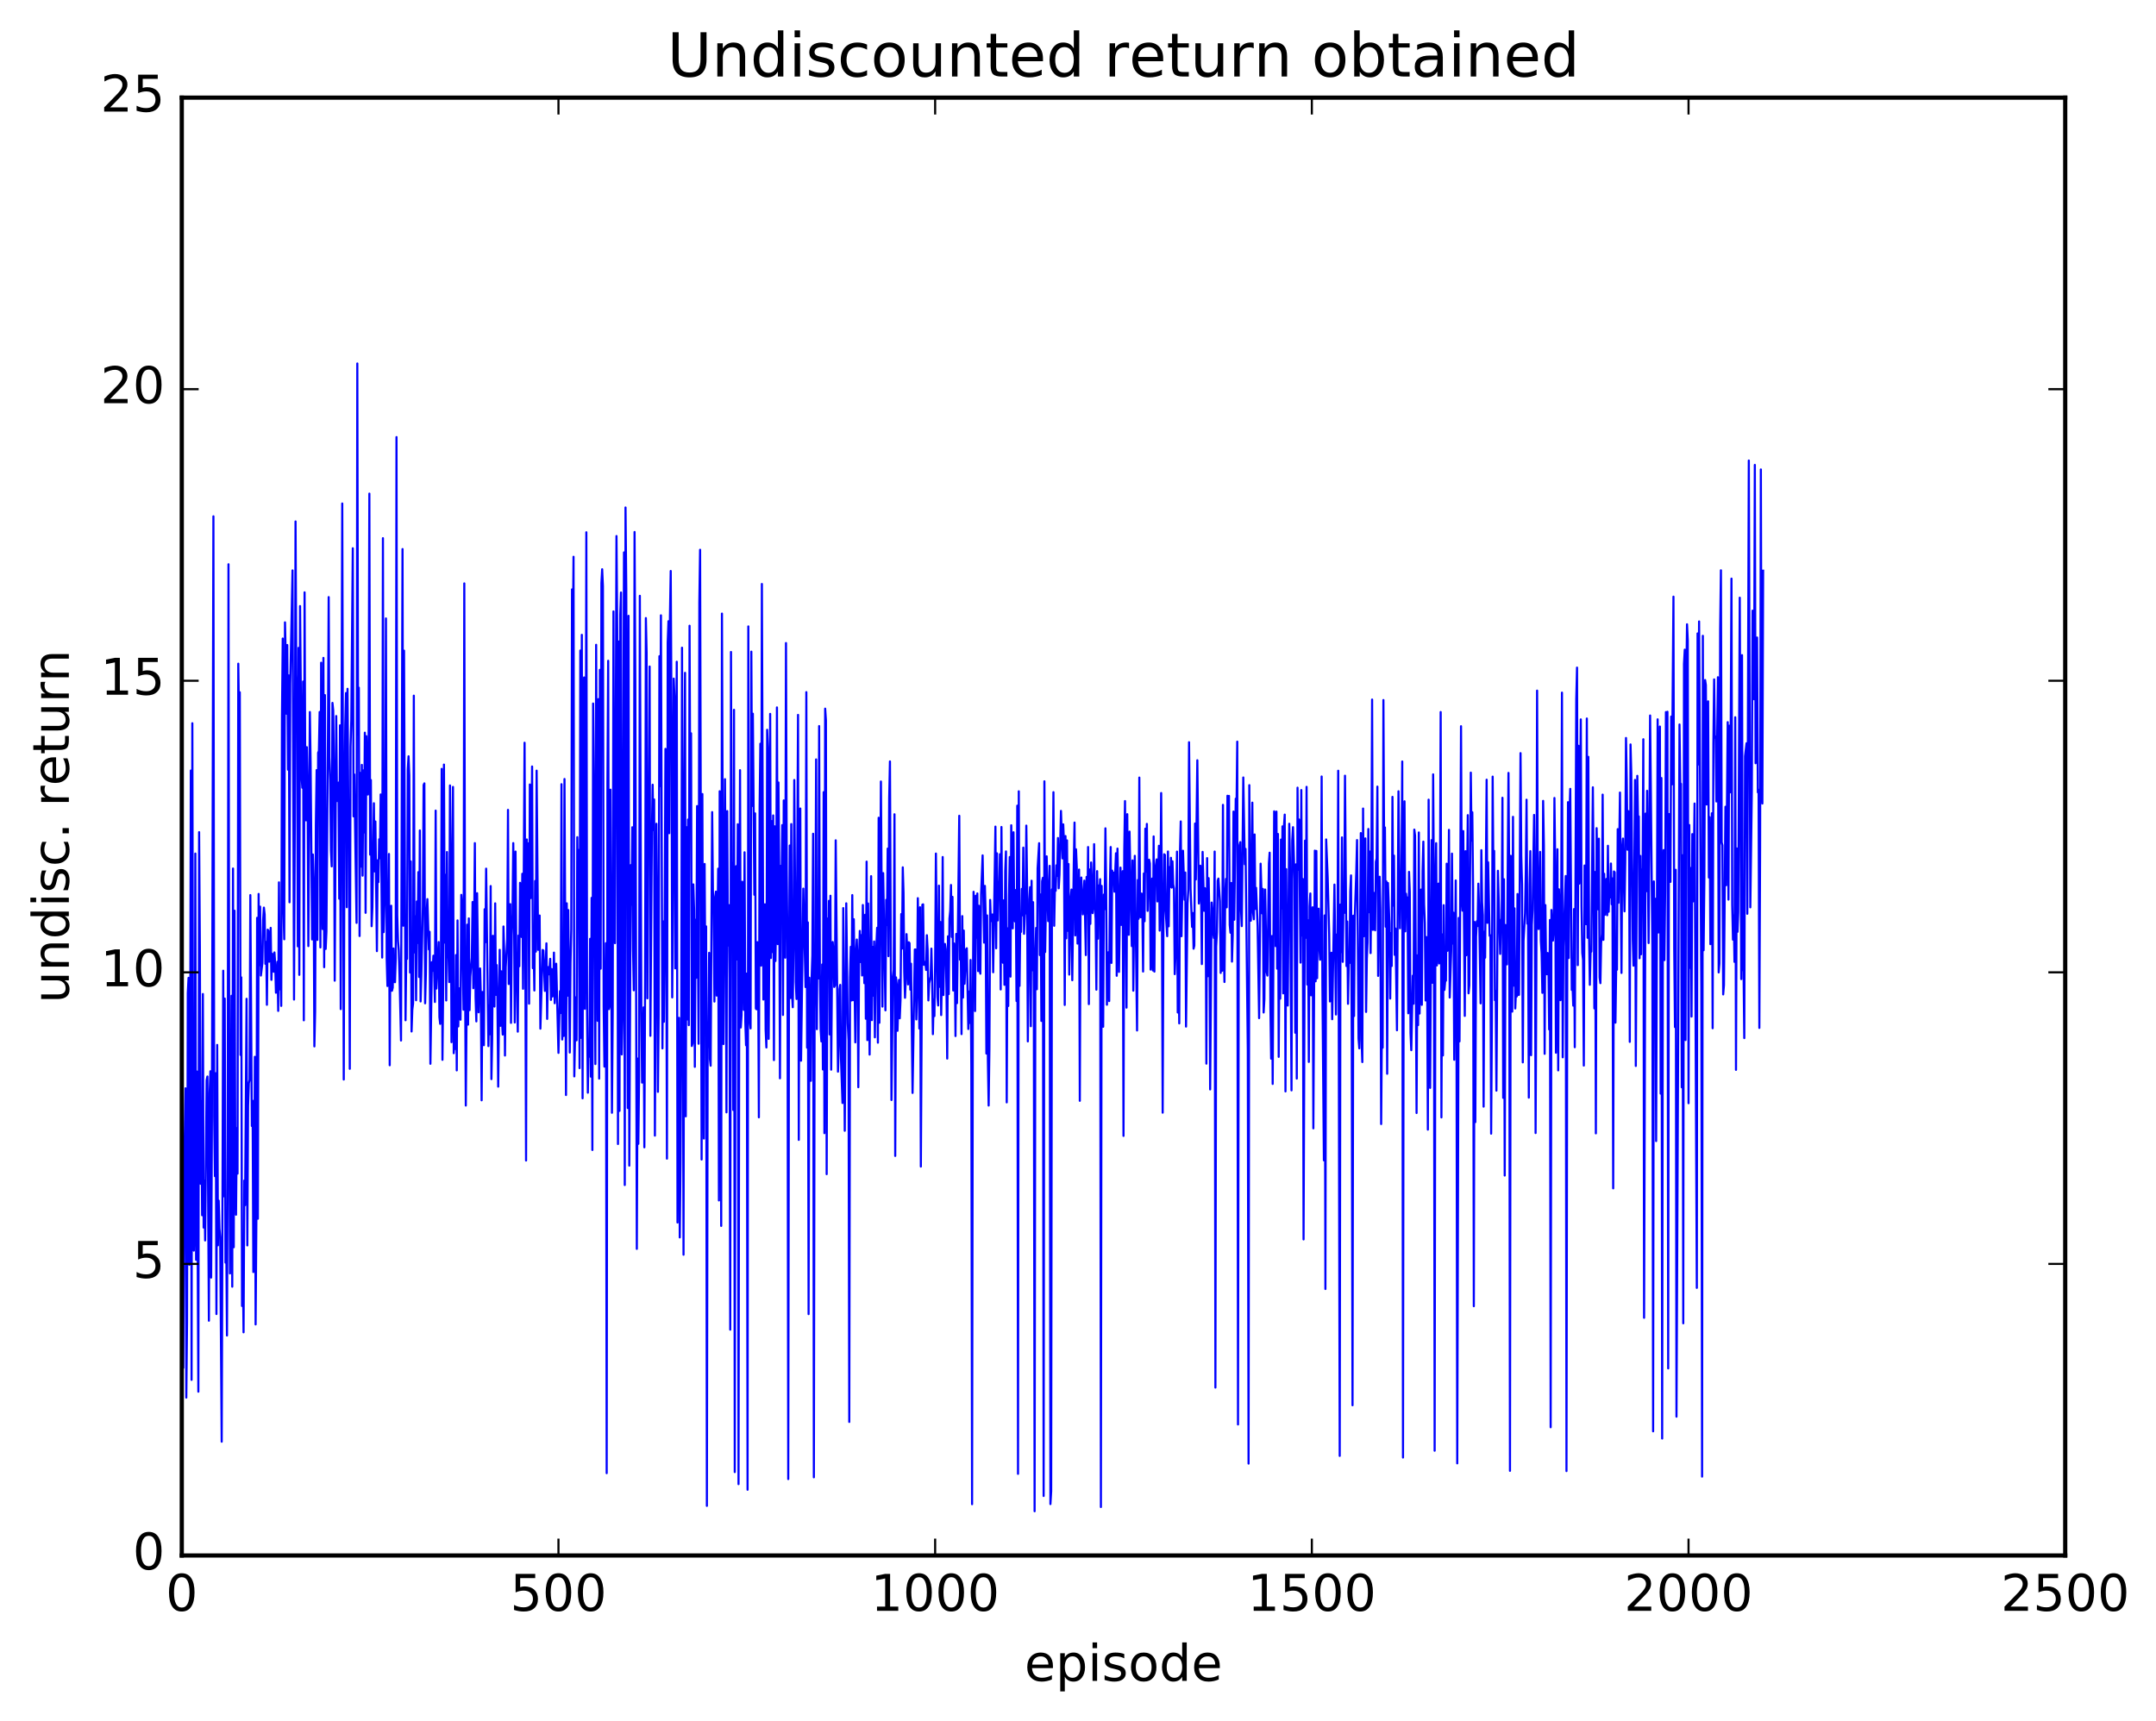 <?xml version="1.0" encoding="utf-8" standalone="no"?>
<!DOCTYPE svg PUBLIC "-//W3C//DTD SVG 1.1//EN"
  "http://www.w3.org/Graphics/SVG/1.1/DTD/svg11.dtd">
<!-- Created with matplotlib (http://matplotlib.org/) -->
<svg height="408pt" version="1.1" viewBox="0 0 511 408" width="511pt" xmlns="http://www.w3.org/2000/svg" xmlns:xlink="http://www.w3.org/1999/xlink">
 <defs>
  <style type="text/css">
*{stroke-linecap:butt;stroke-linejoin:round;stroke-miterlimit:100000;}
  </style>
 </defs>
 <g id="figure_1">
  <g id="patch_1">
   <path d="M 0 408.169 
L 511.954 408.169 
L 511.954 0 
L 0 0 
z
" style="fill:#ffffff;"/>
  </g>
  <g id="axes_1">
   <g id="patch_2">
    <path d="M 43.084 368.742 
L 489.484 368.742 
L 489.484 23.142 
L 43.084 23.142 
z
" style="fill:#ffffff;"/>
   </g>
   <g id="line2d_1">
    <path clip-path="url(#p59cbe15cbf)" d="M 43.084 232.072 
L 43.262 239.583 
L 43.441 324.256 
L 43.619 284.632 
L 43.977 257.992 
L 44.155 331.317 
L 44.334 313.322 
L 44.512 235.394 
L 44.691 231.806 
L 44.869 299.82 
L 45.048 265.675 
L 45.226 182.67 
L 45.405 327.109 
L 45.584 171.452 
L 45.762 262.976 
L 45.941 296.471 
L 46.119 289.276 
L 46.298 202.347 
L 46.476 298.661 
L 46.655 254.01 
L 47.012 329.912 
L 47.191 197.269 
L 47.369 224.595 
L 47.548 280.627 
L 47.726 261.03 
L 47.905 288.086 
L 48.083 235.64 
L 48.262 291.006 
L 48.441 279.884 
L 48.619 294.057 
L 48.976 256.088 
L 49.155 255.197 
L 49.512 313.09 
L 49.69 259.074 
L 49.869 253.957 
L 50.048 302.864 
L 50.226 265.948 
L 50.583 122.4 
L 50.762 264.625 
L 50.94 278.826 
L 51.119 254.414 
L 51.298 311.508 
L 51.476 247.709 
L 51.655 295.223 
L 51.833 284.622 
L 52.012 291.227 
L 52.19 293.261 
L 52.547 341.766 
L 52.905 230.117 
L 53.083 283.599 
L 53.262 236.72 
L 53.44 299.311 
L 53.619 292.753 
L 53.797 316.597 
L 53.976 269.514 
L 54.154 133.766 
L 54.333 255.836 
L 54.512 301.882 
L 54.869 236.066 
L 55.047 305.022 
L 55.226 205.893 
L 55.404 295.672 
L 55.583 215.887 
L 55.762 271.263 
L 55.94 287.963 
L 56.119 267.418 
L 56.297 278.22 
L 56.476 157.33 
L 56.654 170.09 
L 56.833 164.108 
L 57.011 250.095 
L 57.19 231.694 
L 57.369 309.594 
L 57.547 299.859 
L 57.726 315.837 
L 57.904 279.859 
L 58.083 285.708 
L 58.44 236.776 
L 58.618 295.241 
L 58.797 262.167 
L 58.976 256.763 
L 59.154 255.989 
L 59.333 212.192 
L 59.69 266.928 
L 59.868 260.932 
L 60.047 301.552 
L 60.226 287.742 
L 60.404 250.532 
L 60.583 313.968 
L 60.761 289.51 
L 60.94 217.584 
L 61.118 288.913 
L 61.297 211.917 
L 61.475 228.817 
L 61.654 214.925 
L 61.833 231.264 
L 62.19 228.292 
L 62.368 218.032 
L 62.547 215.152 
L 62.725 216.784 
L 62.904 228.492 
L 63.082 223.286 
L 63.261 238.195 
L 63.44 220.387 
L 63.618 220.653 
L 63.797 227.992 
L 63.975 226.356 
L 64.154 219.962 
L 64.332 232.282 
L 64.511 226.07 
L 64.69 226.99 
L 64.868 230.356 
L 65.047 225.78 
L 65.225 228.49 
L 65.404 235.337 
L 65.582 233.189 
L 65.761 227.991 
L 65.939 239.643 
L 66.118 209.17 
L 66.297 234.534 
L 66.475 230.765 
L 66.654 238.457 
L 66.832 169.959 
L 67.011 151.37 
L 67.189 215.71 
L 67.368 222.668 
L 67.546 147.535 
L 67.725 155.748 
L 67.904 169.196 
L 68.082 152.906 
L 68.261 182.461 
L 68.439 160.109 
L 68.618 213.893 
L 68.796 162.053 
L 69.332 135.221 
L 69.689 236.954 
L 69.868 195.012 
L 70.046 123.619 
L 70.225 159.979 
L 70.403 167.467 
L 70.582 224.335 
L 70.761 153.584 
L 70.939 231.102 
L 71.118 143.675 
L 71.475 184.033 
L 71.653 186.748 
L 71.832 161.561 
L 72.01 241.878 
L 72.189 140.422 
L 72.368 190.048 
L 72.546 194.475 
L 72.725 177.12 
L 72.903 187.318 
L 73.082 224.274 
L 73.439 168.793 
L 73.618 180.959 
L 73.975 222.708 
L 74.153 202.563 
L 74.332 208.699 
L 74.51 248.055 
L 74.689 239.8 
L 74.867 195.38 
L 75.046 182.561 
L 75.225 222.816 
L 75.403 178.439 
L 75.582 178.052 
L 75.76 168.781 
L 75.939 224.594 
L 76.117 157.107 
L 76.296 209.563 
L 76.474 220.241 
L 76.653 155.961 
L 76.832 229.284 
L 77.01 164.78 
L 77.189 224.957 
L 77.367 220.832 
L 77.724 175.266 
L 77.903 141.548 
L 78.082 179.484 
L 78.26 184.937 
L 78.439 201.642 
L 78.617 205.384 
L 78.796 166.629 
L 78.974 168.425 
L 79.153 182.229 
L 79.331 232.482 
L 79.689 169.748 
L 79.867 189.904 
L 80.224 185.52 
L 80.403 213.05 
L 80.581 171.951 
L 80.76 239.215 
L 81.117 119.357 
L 81.474 255.912 
L 81.653 192.148 
L 81.831 171.827 
L 82.01 164.287 
L 82.188 215.068 
L 82.367 163.288 
L 82.546 189.334 
L 82.724 196.471 
L 82.903 253.373 
L 83.081 176.98 
L 83.26 170.745 
L 83.617 129.972 
L 83.795 193.527 
L 83.974 183.584 
L 84.51 218.775 
L 84.688 86.168 
L 84.867 174.167 
L 85.045 163.021 
L 85.224 221.896 
L 85.402 183.224 
L 85.581 205.447 
L 85.76 181.325 
L 85.938 207.585 
L 86.117 182.62 
L 86.295 197.337 
L 86.474 173.689 
L 86.652 216.395 
L 86.831 174.515 
L 87.188 188.354 
L 87.367 176.476 
L 87.545 117.021 
L 87.724 202.602 
L 87.902 184.911 
L 88.081 219.568 
L 88.259 215.093 
L 88.617 190.416 
L 88.795 206.582 
L 88.974 194.741 
L 89.331 225.477 
L 89.509 203.931 
L 89.688 209.123 
L 89.866 198.963 
L 90.045 203.454 
L 90.224 188.336 
L 90.581 227.002 
L 90.759 127.58 
L 90.938 220.973 
L 91.295 208.346 
L 91.474 146.605 
L 91.652 227.238 
L 91.831 233.744 
L 92.188 202.443 
L 92.366 252.527 
L 92.545 220.598 
L 92.723 214.714 
L 92.902 234.87 
L 93.081 234.13 
L 93.259 224.847 
L 93.438 232.762 
L 93.616 232.844 
L 93.795 227.192 
L 93.973 103.615 
L 94.152 216.948 
L 94.33 223.053 
L 94.509 225.267 
L 94.688 231.115 
L 95.045 246.662 
L 95.402 130.16 
L 95.58 219.447 
L 95.759 154.244 
L 96.116 241.862 
L 96.295 225.971 
L 96.473 227.312 
L 96.652 182.385 
L 96.83 179.287 
L 97.009 183.863 
L 97.187 230.546 
L 97.366 204.209 
L 97.545 244.526 
L 97.723 239.358 
L 97.902 237.885 
L 98.08 164.915 
L 98.259 225.784 
L 98.437 217.209 
L 98.616 237.121 
L 98.794 213.698 
L 98.973 223.541 
L 99.152 206.748 
L 99.33 231.604 
L 99.509 196.869 
L 99.687 237.406 
L 99.866 231.141 
L 100.223 214.959 
L 100.402 186.089 
L 100.58 185.704 
L 100.759 237.842 
L 100.937 230.944 
L 101.116 216.515 
L 101.294 213.148 
L 101.651 225.075 
L 101.83 220.899 
L 102.009 252.18 
L 102.366 228.091 
L 102.544 230.16 
L 102.723 226.559 
L 102.901 230.399 
L 103.08 237.53 
L 103.258 192.165 
L 103.437 234.35 
L 103.973 223.322 
L 104.151 241.121 
L 104.33 242.722 
L 104.508 228.35 
L 104.687 182.275 
L 104.866 251.241 
L 105.044 233.113 
L 105.223 181.254 
L 105.401 223.452 
L 105.58 207.377 
L 105.758 237.173 
L 105.937 201.981 
L 106.115 226.938 
L 106.294 226.071 
L 106.473 232.821 
L 106.651 186.196 
L 106.83 201.746 
L 107.008 247.058 
L 107.187 230.962 
L 107.365 186.548 
L 107.544 249.673 
L 107.722 246.819 
L 107.901 248.672 
L 108.08 226.404 
L 108.258 253.746 
L 108.437 218.191 
L 108.615 243.328 
L 108.794 234.869 
L 108.972 234.261 
L 109.151 241.733 
L 109.33 212.135 
L 109.508 214.593 
L 109.865 239.367 
L 110.044 138.302 
L 110.222 229.57 
L 110.401 262.078 
L 110.758 219.198 
L 110.937 242.904 
L 111.115 217.717 
L 111.294 239.468 
L 111.472 231.471 
L 111.829 227.048 
L 112.008 213.822 
L 112.186 234.269 
L 112.365 221.53 
L 112.544 199.874 
L 112.722 236.414 
L 112.901 242.129 
L 113.079 211.74 
L 113.436 239.977 
L 113.615 232.191 
L 113.794 229.586 
L 113.972 236.622 
L 114.151 260.838 
L 114.329 235.16 
L 114.686 247.776 
L 114.865 215.545 
L 115.043 223.369 
L 115.222 205.923 
L 115.758 247.986 
L 115.936 238.368 
L 116.115 245.179 
L 116.293 210.048 
L 116.472 255.811 
L 116.65 246.344 
L 116.829 221.842 
L 117.008 236.041 
L 117.186 238.617 
L 117.365 214.149 
L 117.543 235.845 
L 117.722 228.782 
L 117.9 237.073 
L 118.079 257.599 
L 118.436 225.166 
L 118.615 243.177 
L 118.793 230.252 
L 118.972 241.746 
L 119.15 245.259 
L 119.329 219.632 
L 119.507 225.824 
L 119.686 250.221 
L 119.865 229.289 
L 120.222 222.595 
L 120.4 191.989 
L 120.579 233.277 
L 120.757 218.612 
L 120.936 214.34 
L 121.114 242.483 
L 121.293 221.734 
L 121.472 216.813 
L 121.65 199.869 
L 121.829 215.407 
L 122.007 242.389 
L 122.186 201.869 
L 122.364 225.651 
L 122.722 244.567 
L 122.9 221.777 
L 123.079 229.059 
L 123.257 209.279 
L 123.436 211.872 
L 123.614 222.114 
L 123.793 207.143 
L 123.971 234.401 
L 124.329 176.073 
L 124.686 275.114 
L 124.864 199.002 
L 125.043 211.34 
L 125.221 199.92 
L 125.4 237.931 
L 125.578 185.974 
L 125.757 212.917 
L 125.936 204.037 
L 126.114 181.703 
L 126.293 229.511 
L 126.471 224.289 
L 126.65 234.804 
L 126.828 208.839 
L 127.007 225.591 
L 127.186 182.693 
L 127.543 225.171 
L 127.721 222.216 
L 127.9 217.033 
L 128.078 243.852 
L 128.614 225.201 
L 128.793 225.325 
L 129.15 234.907 
L 129.507 223.629 
L 129.685 241.542 
L 129.864 229.257 
L 130.042 231.006 
L 130.221 229.753 
L 130.4 227.303 
L 130.578 237.037 
L 130.757 229.726 
L 130.935 236.225 
L 131.114 236.01 
L 131.292 225.829 
L 131.471 237.825 
L 131.828 228.456 
L 132.364 249.596 
L 132.721 234.963 
L 132.899 240.15 
L 133.078 185.902 
L 133.257 246.423 
L 133.435 237.397 
L 133.614 245.584 
L 133.792 184.671 
L 134.149 259.59 
L 134.328 214.14 
L 134.506 236.046 
L 134.685 215.737 
L 135.042 249.513 
L 135.221 228.244 
L 135.399 220.302 
L 135.578 139.719 
L 135.756 153.826 
L 135.935 131.989 
L 136.114 255.171 
L 136.471 236.411 
L 136.649 246.616 
L 136.828 198.463 
L 137.006 215.885 
L 137.185 201.491 
L 137.363 253.215 
L 137.542 154.22 
L 137.721 246.035 
L 137.899 150.497 
L 138.078 260.363 
L 138.256 165.748 
L 138.435 160.59 
L 138.613 239.155 
L 138.792 214.466 
L 138.97 126.183 
L 139.149 240.351 
L 139.328 259.034 
L 139.506 246.499 
L 139.685 250.502 
L 139.863 222.555 
L 140.042 255.237 
L 140.22 212.851 
L 140.399 272.616 
L 140.578 166.778 
L 140.756 185.779 
L 141.113 252.243 
L 141.292 152.856 
L 141.649 242.006 
L 141.827 165.732 
L 142.006 255.697 
L 142.185 158.794 
L 142.363 229.635 
L 142.542 138.24 
L 142.72 134.945 
L 142.899 138.952 
L 143.077 238.495 
L 143.256 252.855 
L 143.613 223.59 
L 143.792 349.228 
L 143.97 185.865 
L 144.149 156.645 
L 144.327 239.225 
L 144.506 238.308 
L 144.684 187.2 
L 145.042 263.794 
L 145.22 239.876 
L 145.399 144.941 
L 145.577 211.445 
L 145.756 223.589 
L 146.113 127.078 
L 146.291 149.721 
L 146.47 271.2 
L 146.649 152.081 
L 146.827 263.348 
L 147.006 145.731 
L 147.184 140.459 
L 147.363 249.966 
L 147.541 241.316 
L 147.898 130.951 
L 148.077 280.92 
L 148.256 120.307 
L 148.434 139.589 
L 148.791 262.671 
L 148.97 145.988 
L 149.148 276.325 
L 149.506 205.082 
L 149.684 214.483 
L 149.863 196.109 
L 150.041 224.894 
L 150.22 234.761 
L 150.398 126.115 
L 150.577 161.358 
L 150.934 296.056 
L 151.113 250.945 
L 151.291 271.159 
L 151.47 255.138 
L 151.648 141.246 
L 152.005 239.479 
L 152.184 256.644 
L 152.541 238.809 
L 152.72 271.981 
L 152.898 232.567 
L 153.077 146.521 
L 153.255 154.792 
L 153.434 236.659 
L 153.612 189.85 
L 153.791 189.455 
L 153.97 158.005 
L 154.148 245.555 
L 154.505 197.829 
L 154.684 186.026 
L 154.862 196.773 
L 155.041 189.52 
L 155.219 269.208 
L 155.577 195.283 
L 155.755 217.281 
L 155.934 258.829 
L 156.112 240.738 
L 156.291 155.552 
L 156.469 186.36 
L 156.648 145.872 
L 157.005 248.534 
L 157.184 218.432 
L 157.362 242.218 
L 157.541 218.125 
L 157.719 177.53 
L 157.898 211.411 
L 158.076 274.668 
L 158.255 152.378 
L 158.434 147.263 
L 158.612 197.521 
L 158.791 145.934 
L 158.969 135.36 
L 159.148 169.663 
L 159.326 236.444 
L 159.505 208.692 
L 159.683 160.872 
L 159.862 165.18 
L 160.041 229.564 
L 160.398 156.871 
L 160.576 289.811 
L 160.755 243.896 
L 160.933 241.288 
L 161.112 293.344 
L 161.29 275.631 
L 161.469 241.601 
L 161.648 153.544 
L 162.005 297.444 
L 162.183 190.086 
L 162.362 159.499 
L 162.54 264.645 
L 162.719 196.094 
L 162.898 241.678 
L 163.076 194.281 
L 163.255 243.019 
L 163.433 148.337 
L 163.612 193.555 
L 163.79 173.836 
L 163.969 247.964 
L 164.147 247.323 
L 164.326 209.652 
L 164.505 215.49 
L 164.683 252.903 
L 164.862 218.031 
L 165.04 231.794 
L 165.219 191.088 
L 165.576 247.434 
L 165.754 142.751 
L 165.933 130.332 
L 166.29 274.873 
L 166.469 188.235 
L 166.647 248.55 
L 166.826 269.909 
L 167.004 204.808 
L 167.183 235.818 
L 167.362 219.611 
L 167.54 356.983 
L 167.719 248.709 
L 167.897 242.048 
L 168.076 225.874 
L 168.254 251.066 
L 168.433 252.639 
L 168.79 192.515 
L 168.969 211.244 
L 169.147 216.303 
L 169.326 237.435 
L 169.504 212.745 
L 169.683 211.367 
L 169.861 236.02 
L 170.218 205.93 
L 170.397 284.579 
L 170.576 187.57 
L 170.754 218.348 
L 170.933 290.614 
L 171.111 145.457 
L 171.468 247.51 
L 171.826 184.715 
L 172.004 214.098 
L 172.183 263.696 
L 172.361 192.274 
L 172.54 224.15 
L 172.718 214.542 
L 172.897 231.973 
L 173.075 315.209 
L 173.254 154.559 
L 173.433 221.026 
L 173.611 204.579 
L 173.79 263.132 
L 173.968 168.269 
L 174.147 348.968 
L 174.325 223.796 
L 174.504 205.332 
L 174.682 227.465 
L 174.861 195.401 
L 175.04 351.824 
L 175.218 228.372 
L 175.397 182.58 
L 175.575 243.577 
L 175.754 240.637 
L 175.932 209.025 
L 176.29 239.403 
L 176.468 202.042 
L 176.647 242.174 
L 176.825 247.796 
L 177.004 230.792 
L 177.182 353.162 
L 177.361 148.497 
L 177.539 235.017 
L 177.718 241.93 
L 177.897 243.8 
L 178.075 154.48 
L 178.254 191.05 
L 178.432 169.185 
L 178.789 212.112 
L 178.968 192.818 
L 179.146 239.084 
L 179.325 239.268 
L 179.504 223.339 
L 179.682 229.038 
L 179.861 264.873 
L 180.039 191.176 
L 180.218 176.303 
L 180.396 228.913 
L 180.575 138.435 
L 180.932 236.955 
L 181.111 235.116 
L 181.289 214.365 
L 181.468 244.11 
L 181.646 248.314 
L 181.825 173.006 
L 182.003 177.226 
L 182.182 246.281 
L 182.361 219.773 
L 182.539 169.233 
L 182.718 227.108 
L 182.896 194.652 
L 183.075 225.702 
L 183.253 193.309 
L 183.432 251.306 
L 183.61 195.886 
L 183.789 227.822 
L 183.968 215.775 
L 184.146 167.702 
L 184.325 223.809 
L 184.503 185.492 
L 184.682 206.199 
L 184.86 255.624 
L 185.039 205.263 
L 185.218 213.135 
L 185.396 195.6 
L 185.575 240.603 
L 185.753 189.751 
L 185.932 224.183 
L 186.11 227.037 
L 186.289 152.441 
L 186.467 206.041 
L 186.646 224.784 
L 186.825 350.628 
L 187.003 229.435 
L 187.182 200.438 
L 187.36 236.595 
L 187.539 195.355 
L 187.717 235.414 
L 187.896 238.777 
L 188.074 223 
L 188.253 184.912 
L 188.61 232.816 
L 188.789 236.82 
L 189.146 169.475 
L 189.324 270.222 
L 189.503 202.17 
L 189.682 191.665 
L 189.86 251.447 
L 190.396 210.659 
L 190.931 233.993 
L 191.11 164.079 
L 191.289 248.353 
L 191.467 218.664 
L 191.646 311.522 
L 191.824 231.782 
L 192.181 256.217 
L 192.36 231.992 
L 192.538 226.448 
L 192.717 197.65 
L 192.896 350.209 
L 193.074 239.595 
L 193.253 223.436 
L 193.431 180.028 
L 193.61 243.976 
L 193.788 214.551 
L 193.967 231.956 
L 194.146 172.123 
L 194.324 230.818 
L 194.503 243.966 
L 194.681 246.876 
L 194.86 228.637 
L 195.038 253.53 
L 195.217 187.789 
L 195.395 268.627 
L 195.574 167.994 
L 195.753 170.74 
L 195.931 278.343 
L 196.11 217.755 
L 196.288 229.47 
L 196.467 213.555 
L 196.645 245.229 
L 196.824 212.345 
L 197.002 253.575 
L 197.181 230.662 
L 197.36 223.311 
L 197.538 225.58 
L 197.717 233.968 
L 197.895 233.612 
L 198.074 199.206 
L 198.61 254.048 
L 198.788 248.1 
L 198.967 234.487 
L 199.145 233.479 
L 199.324 250.931 
L 199.681 261.481 
L 199.859 215.27 
L 200.217 268.06 
L 200.574 214.141 
L 200.931 242.613 
L 201.109 246.678 
L 201.288 337.083 
L 201.466 231.752 
L 201.645 224.451 
L 201.824 237.172 
L 202.002 212.188 
L 202.181 237.107 
L 202.359 217.906 
L 202.716 247.103 
L 202.895 225.657 
L 203.074 222.725 
L 203.252 228.271 
L 203.431 257.736 
L 203.609 226.937 
L 203.788 220.685 
L 203.966 228.06 
L 204.145 221.68 
L 204.323 231.253 
L 204.502 214.543 
L 204.859 233.067 
L 205.038 216.855 
L 205.216 241.506 
L 205.395 204.256 
L 205.573 246.571 
L 205.752 214.182 
L 206.109 250.001 
L 206.466 207.704 
L 206.645 241.833 
L 206.823 224.468 
L 207.002 236.042 
L 207.18 223.178 
L 207.359 245.912 
L 207.538 228.136 
L 207.895 219.939 
L 208.073 247.179 
L 208.252 193.855 
L 208.43 242.454 
L 208.787 185.266 
L 209.145 238.624 
L 209.323 206.979 
L 209.859 239.51 
L 210.037 213.318 
L 210.216 219.289 
L 210.394 201.17 
L 210.573 226.671 
L 210.752 189.102 
L 210.93 180.504 
L 211.287 260.769 
L 211.644 231.622 
L 211.823 229.947 
L 212.002 193.033 
L 212.18 274.024 
L 212.359 231.695 
L 212.537 233.294 
L 212.716 244.363 
L 213.073 232.309 
L 213.251 241.4 
L 213.43 237.017 
L 213.609 216.69 
L 213.787 224.886 
L 213.966 205.611 
L 214.144 211.636 
L 214.323 230.321 
L 214.501 236.534 
L 214.68 232.071 
L 214.858 221.445 
L 215.037 225.454 
L 215.216 233.368 
L 215.394 223.363 
L 215.573 223.6 
L 215.751 234.61 
L 215.93 228.459 
L 216.287 259.09 
L 216.823 225.091 
L 217.001 225.083 
L 217.18 241.668 
L 217.358 234.643 
L 217.537 212.922 
L 217.894 243.823 
L 218.073 215.075 
L 218.251 276.546 
L 218.608 214.479 
L 218.787 214.381 
L 218.965 228.715 
L 219.144 228.005 
L 219.322 228.192 
L 219.501 229.94 
L 219.68 221.702 
L 219.858 225.076 
L 220.037 237.161 
L 220.215 233.124 
L 220.572 231.506 
L 220.751 224.879 
L 220.93 232.141 
L 221.108 245.158 
L 221.287 236.967 
L 221.465 240.878 
L 221.644 228.074 
L 221.822 202.345 
L 222.179 236.351 
L 222.358 238.356 
L 222.537 209.954 
L 222.715 233.932 
L 222.894 218.572 
L 223.072 240.63 
L 223.251 230.139 
L 223.429 203.165 
L 223.608 235.89 
L 223.786 224.07 
L 223.965 223.773 
L 224.144 225.026 
L 224.322 234.286 
L 224.501 250.946 
L 224.679 221.964 
L 224.858 235.664 
L 225.036 217.773 
L 225.215 215.915 
L 225.394 209.795 
L 225.572 222.107 
L 225.751 212.611 
L 225.929 234.807 
L 226.108 223.649 
L 226.286 227.376 
L 226.465 245.606 
L 226.643 221.401 
L 226.822 237.807 
L 227.358 193.39 
L 227.536 227.515 
L 227.715 224.23 
L 227.893 245.147 
L 228.072 217.175 
L 228.25 236.485 
L 228.429 220.597 
L 228.608 233.213 
L 228.965 225.082 
L 229.143 224.794 
L 229.5 243.938 
L 229.679 235.057 
L 229.858 242.499 
L 230.036 227.573 
L 230.215 252.593 
L 230.393 356.584 
L 230.572 238.121 
L 230.75 211.411 
L 230.929 215.126 
L 231.107 239.676 
L 231.286 212.352 
L 231.465 222.291 
L 231.643 211.801 
L 231.822 230.209 
L 232 214.713 
L 232.179 229.934 
L 232.357 230.829 
L 232.536 211.963 
L 232.893 202.777 
L 233.25 223.462 
L 233.429 210.011 
L 233.607 216.664 
L 233.786 249.76 
L 233.964 217.016 
L 234.143 251.384 
L 234.322 262.076 
L 234.5 248.6 
L 234.679 213.339 
L 234.857 218.379 
L 235.214 216.788 
L 235.393 230.484 
L 235.929 195.959 
L 236.107 224.799 
L 236.286 202.284 
L 236.464 218.204 
L 236.643 209.099 
L 236.821 211.627 
L 237 202.493 
L 237.178 234.559 
L 237.357 196.043 
L 237.536 219.985 
L 237.714 228.232 
L 237.893 213.438 
L 238.071 233.461 
L 238.25 206.45 
L 238.428 201.833 
L 238.607 261.33 
L 238.786 220.068 
L 238.964 238.482 
L 239.143 212.569 
L 239.321 203.162 
L 239.5 231.519 
L 239.678 195.639 
L 240.035 220.077 
L 240.214 197.293 
L 240.393 217.762 
L 240.571 218.45 
L 240.75 210.992 
L 240.928 237.307 
L 241.107 190.995 
L 241.285 349.389 
L 241.464 187.586 
L 241.642 233.721 
L 241.821 217.854 
L 242 220.906 
L 242.178 210.714 
L 242.357 216.993 
L 242.535 200.937 
L 242.714 221.368 
L 242.892 216.884 
L 243.071 216.275 
L 243.25 195.72 
L 243.428 209.467 
L 243.607 246.874 
L 243.964 213.162 
L 244.142 210.306 
L 244.321 243.274 
L 244.499 208.786 
L 244.678 230.014 
L 244.857 213.871 
L 245.035 237.131 
L 245.214 358.253 
L 245.392 226.71 
L 245.571 219.977 
L 245.749 234.512 
L 245.928 205.892 
L 246.285 199.889 
L 246.464 226.418 
L 246.642 212.034 
L 246.821 242.019 
L 246.999 208.914 
L 247.178 208.087 
L 247.356 354.637 
L 247.535 185.219 
L 247.714 225.687 
L 248.071 203.004 
L 248.428 218.362 
L 248.606 213.438 
L 248.785 205.259 
L 248.963 356.555 
L 249.142 353.504 
L 249.321 210.888 
L 249.499 210.637 
L 249.678 187.796 
L 249.856 219.467 
L 250.035 209.973 
L 250.213 211.169 
L 250.392 205.129 
L 250.57 207.635 
L 250.749 198.657 
L 250.928 210.577 
L 251.106 207.369 
L 251.463 192.231 
L 251.82 203.5 
L 251.999 195.42 
L 252.178 199.983 
L 252.356 238.231 
L 252.535 198.199 
L 252.713 222.441 
L 252.892 199.218 
L 253.07 220.668 
L 253.249 204.817 
L 253.427 231.038 
L 253.785 212.695 
L 253.963 210.877 
L 254.142 232.368 
L 254.499 204.973 
L 254.677 194.993 
L 254.856 221.752 
L 255.034 201.337 
L 255.213 205.672 
L 255.392 223.687 
L 255.57 221.116 
L 255.749 206.139 
L 255.927 260.956 
L 256.106 213.215 
L 256.284 208.024 
L 256.642 216.761 
L 256.999 208.762 
L 257.356 226.412 
L 257.534 207.887 
L 257.713 216.506 
L 257.891 200.796 
L 258.07 238.034 
L 258.249 206.119 
L 258.427 219.021 
L 258.606 204.459 
L 258.784 208.937 
L 258.963 216.47 
L 259.141 213.775 
L 259.32 200.116 
L 259.498 215.108 
L 259.677 217.839 
L 259.856 234.614 
L 260.034 206.511 
L 260.213 222.537 
L 260.391 209.917 
L 260.57 212.013 
L 260.748 208.421 
L 260.927 357.255 
L 261.106 210.012 
L 261.463 243.404 
L 261.641 212.056 
L 261.82 215.548 
L 261.998 196.363 
L 262.177 211.122 
L 262.355 238.183 
L 262.534 226.756 
L 262.713 225.738 
L 262.891 237.318 
L 263.07 209.674 
L 263.248 200.796 
L 263.427 228.272 
L 263.605 206.39 
L 263.784 208.987 
L 263.962 206.855 
L 264.141 211.389 
L 264.498 202.276 
L 264.677 231.318 
L 264.855 201.168 
L 265.034 211.381 
L 265.212 230.398 
L 265.57 205.676 
L 265.748 219.259 
L 265.927 209.863 
L 266.105 206.515 
L 266.284 269.278 
L 266.462 201.785 
L 266.641 189.902 
L 266.998 238.874 
L 267.177 193.01 
L 267.355 217.643 
L 267.534 221.608 
L 267.712 197.137 
L 268.248 224.279 
L 268.426 203.97 
L 268.605 234.849 
L 268.962 202.884 
L 269.498 244.286 
L 269.676 208.619 
L 269.855 217.811 
L 270.034 184.333 
L 270.212 217.36 
L 270.391 217.451 
L 270.569 211.822 
L 270.748 215.1 
L 270.926 230.313 
L 271.105 207.07 
L 271.283 218.393 
L 271.462 196.446 
L 271.641 206.628 
L 271.819 195.315 
L 271.998 215.933 
L 272.355 203.801 
L 272.533 204.698 
L 272.712 229.848 
L 272.89 227.387 
L 273.069 208.275 
L 273.248 230.054 
L 273.426 198.282 
L 273.605 230.328 
L 273.783 205.53 
L 273.962 205.181 
L 274.14 203.734 
L 274.319 213.699 
L 274.676 200.502 
L 274.855 220.61 
L 275.033 211.306 
L 275.212 187.997 
L 275.39 215.495 
L 275.569 263.772 
L 275.747 219.306 
L 275.926 202.512 
L 276.105 202.674 
L 276.283 215.905 
L 276.64 221.929 
L 276.819 201.852 
L 276.997 219.596 
L 277.176 205.544 
L 277.354 210.245 
L 277.533 203.351 
L 277.712 210.418 
L 277.89 204.177 
L 278.069 209.635 
L 278.247 210.65 
L 278.426 230.931 
L 278.604 226.578 
L 278.962 201.883 
L 279.14 240.023 
L 279.319 225.581 
L 279.497 242.606 
L 279.676 201.685 
L 279.854 194.729 
L 280.033 221.941 
L 280.39 201.677 
L 280.747 213.301 
L 280.926 206.841 
L 281.104 243.365 
L 281.461 214.077 
L 281.64 211.009 
L 281.818 175.952 
L 282.176 210.644 
L 282.533 219.737 
L 282.711 216.437 
L 282.89 224.9 
L 283.068 224.183 
L 283.247 195.23 
L 283.426 208.491 
L 283.783 180.229 
L 284.14 214.19 
L 284.318 212.143 
L 284.497 205.227 
L 284.675 211.338 
L 284.854 228.543 
L 285.033 201.951 
L 285.39 215.92 
L 285.568 210.545 
L 285.747 211.414 
L 285.925 252.147 
L 286.104 203.425 
L 286.282 231.428 
L 286.461 208.172 
L 286.64 217.691 
L 286.818 258.259 
L 287.175 213.959 
L 287.354 216.397 
L 287.532 221.09 
L 287.711 222.356 
L 287.89 201.872 
L 288.068 328.936 
L 288.247 224.415 
L 288.425 221.094 
L 288.604 208.763 
L 288.782 208.275 
L 289.139 213.635 
L 289.318 230.641 
L 289.497 223.594 
L 289.675 230.118 
L 289.854 190.802 
L 290.032 223.899 
L 290.211 232.793 
L 290.389 212.193 
L 290.568 208.352 
L 290.746 215.097 
L 290.925 188.646 
L 291.104 200.378 
L 291.282 188.679 
L 291.461 219.255 
L 291.639 221.115 
L 291.818 209.321 
L 291.996 227.957 
L 292.175 221.689 
L 292.354 192.389 
L 292.532 218.035 
L 292.889 189.337 
L 293.068 192.03 
L 293.246 175.814 
L 293.425 337.684 
L 293.603 220.262 
L 293.782 200.362 
L 293.961 199.629 
L 294.139 215.686 
L 294.318 219.549 
L 294.675 184.309 
L 295.032 204.884 
L 295.21 201.235 
L 295.746 249.012 
L 295.925 346.962 
L 296.103 186.129 
L 296.282 214.097 
L 296.46 218.266 
L 296.818 190.275 
L 296.996 216.362 
L 297.175 217.934 
L 297.353 197.82 
L 297.532 215.469 
L 297.71 210.472 
L 298.067 219.442 
L 298.425 241.357 
L 298.782 204.74 
L 299.139 216.535 
L 299.317 210.724 
L 299.496 240.025 
L 299.674 236.853 
L 299.853 210.868 
L 300.21 230.417 
L 300.389 231.276 
L 300.746 204.693 
L 300.924 202.136 
L 301.103 238.749 
L 301.282 250.96 
L 301.46 221.897 
L 301.639 256.954 
L 301.996 192.332 
L 302.174 193.735 
L 302.353 224.289 
L 302.531 192.394 
L 302.71 229.629 
L 302.889 197.703 
L 303.067 250.539 
L 303.246 225.11 
L 303.424 236.743 
L 303.603 199.032 
L 303.781 215.371 
L 303.96 195.902 
L 304.138 235.491 
L 304.317 195.872 
L 304.496 193.113 
L 304.674 258.731 
L 304.853 206.04 
L 305.031 233.53 
L 305.21 238.378 
L 305.567 195.281 
L 305.746 203.927 
L 306.103 258.481 
L 306.281 199.325 
L 306.46 196.088 
L 306.817 208.49 
L 306.995 244.817 
L 307.174 204.903 
L 307.353 255.689 
L 307.531 186.729 
L 307.71 206.19 
L 307.888 194.266 
L 308.245 228.196 
L 308.424 187.29 
L 308.602 221.791 
L 308.781 208.365 
L 308.96 293.815 
L 309.317 199.275 
L 309.495 222.314 
L 309.674 186.533 
L 309.852 233.403 
L 310.031 218.157 
L 310.21 251.741 
L 310.388 214.889 
L 310.567 211.809 
L 310.745 235.947 
L 311.102 215.082 
L 311.281 267.487 
L 311.638 201.652 
L 311.817 232.63 
L 311.995 201.731 
L 312.174 231.897 
L 312.352 216.632 
L 312.531 215.409 
L 312.709 224.728 
L 312.888 227.524 
L 313.066 225.007 
L 313.245 184.077 
L 313.424 233.397 
L 313.781 275.07 
L 313.959 217.012 
L 314.138 305.57 
L 314.316 198.999 
L 314.674 207.895 
L 315.031 221.388 
L 315.209 237.407 
L 315.388 227.478 
L 315.566 225.86 
L 315.745 241.618 
L 316.281 209.7 
L 316.638 240.496 
L 316.816 221.532 
L 316.995 226.09 
L 317.173 182.714 
L 317.53 345.134 
L 317.709 214.427 
L 317.888 225.722 
L 318.066 198.514 
L 318.245 228.017 
L 318.423 213.386 
L 318.602 216.414 
L 318.78 183.889 
L 319.138 229.014 
L 319.316 218.458 
L 319.495 237.964 
L 319.673 228.144 
L 319.852 228.288 
L 320.03 211.338 
L 320.209 207.521 
L 320.387 247.963 
L 320.566 333.132 
L 320.745 217.069 
L 320.923 240.865 
L 321.102 217.409 
L 321.459 206.686 
L 321.637 199.144 
L 321.994 246.199 
L 322.173 248.52 
L 322.53 197.486 
L 322.709 246.472 
L 322.887 251.773 
L 323.066 191.672 
L 323.244 221.956 
L 323.602 198.747 
L 323.78 239.888 
L 323.959 227.184 
L 324.137 223.339 
L 324.316 196.52 
L 324.494 216.249 
L 324.673 201.87 
L 324.851 225.937 
L 325.03 206.683 
L 325.209 165.838 
L 325.387 220.434 
L 325.566 211.638 
L 325.744 219.914 
L 325.923 220.538 
L 326.101 204.298 
L 326.28 203.524 
L 326.458 186.476 
L 326.637 231.344 
L 326.816 213.6 
L 326.994 207.837 
L 327.173 215.61 
L 327.351 266.466 
L 327.53 242.963 
L 327.708 248.373 
L 327.887 165.951 
L 328.066 204.248 
L 328.244 196.158 
L 328.423 219.689 
L 328.601 208.961 
L 328.78 254.548 
L 328.958 209.323 
L 329.315 218.893 
L 329.494 236.717 
L 329.673 221.195 
L 329.851 229.011 
L 330.03 188.905 
L 330.208 214.682 
L 330.387 202.831 
L 330.565 226.365 
L 330.744 220.11 
L 331.101 244.234 
L 331.458 187.58 
L 331.815 220.059 
L 331.994 208.762 
L 332.172 206.54 
L 332.351 180.52 
L 332.53 345.522 
L 332.708 204.197 
L 332.887 189.959 
L 333.065 220.784 
L 333.244 211.861 
L 333.422 214.095 
L 333.601 212.758 
L 333.779 240.214 
L 333.958 206.69 
L 334.137 211.46 
L 334.315 244.888 
L 334.494 248.955 
L 334.851 231.29 
L 335.029 237.948 
L 335.208 196.67 
L 335.386 198.084 
L 335.744 263.85 
L 335.922 226.472 
L 336.101 243.02 
L 336.279 197.34 
L 336.458 240.269 
L 336.815 210.88 
L 336.994 238.208 
L 337.172 206.537 
L 337.351 199.518 
L 337.529 214.326 
L 337.708 218.883 
L 337.886 237.174 
L 338.065 222.136 
L 338.243 229.045 
L 338.422 267.793 
L 338.601 189.569 
L 338.958 257.896 
L 339.315 199.159 
L 339.493 232.98 
L 339.672 183.572 
L 339.85 210.341 
L 340.029 343.908 
L 340.208 213.349 
L 340.386 199.885 
L 340.565 228.866 
L 340.743 222.278 
L 340.922 209.471 
L 341.1 228.396 
L 341.279 213.979 
L 341.458 168.799 
L 341.636 264.896 
L 341.815 221.513 
L 341.993 250.197 
L 342.172 214.578 
L 342.35 234.67 
L 342.529 232.578 
L 342.707 232.482 
L 342.886 204.743 
L 343.065 225.399 
L 343.243 221.401 
L 343.422 196.73 
L 343.6 236.478 
L 343.957 225.45 
L 344.136 202.363 
L 344.314 223.692 
L 344.493 216.351 
L 344.672 251.228 
L 345.029 208.719 
L 345.207 239.836 
L 345.386 346.904 
L 345.743 217.611 
L 345.922 246.869 
L 346.279 172.159 
L 346.457 212.733 
L 346.636 215.884 
L 346.814 197.019 
L 347.171 240.828 
L 347.35 201.775 
L 347.529 226.462 
L 347.886 193.24 
L 348.064 235.479 
L 348.243 233.575 
L 348.6 183.159 
L 348.778 199.287 
L 348.957 192.56 
L 349.136 210.584 
L 349.314 309.651 
L 349.493 218.566 
L 349.671 266.007 
L 349.85 222.018 
L 350.028 218.383 
L 350.207 219.542 
L 350.386 209.485 
L 350.564 215.606 
L 350.921 237.855 
L 351.1 201.543 
L 351.278 213.895 
L 351.457 216.979 
L 351.635 262.34 
L 351.814 220.878 
L 351.993 227.031 
L 352.35 184.839 
L 352.528 218.763 
L 352.707 204.418 
L 353.064 221.844 
L 353.242 221.697 
L 353.421 268.743 
L 353.6 241.431 
L 353.778 184.107 
L 353.957 208.288 
L 354.135 201.719 
L 354.314 237.099 
L 354.492 234.91 
L 354.671 258.545 
L 355.028 206.429 
L 355.564 226.132 
L 355.742 218.414 
L 355.921 217.739 
L 356.099 189.12 
L 356.278 260.254 
L 356.457 208.432 
L 356.635 278.675 
L 356.814 219.281 
L 357.171 228.62 
L 357.528 183.229 
L 357.706 208.546 
L 357.885 348.677 
L 358.064 202.877 
L 358.242 204.357 
L 358.421 239.812 
L 358.599 193.637 
L 358.778 233.657 
L 358.956 215.334 
L 359.135 239.068 
L 359.314 234.816 
L 359.492 236.23 
L 359.671 211.936 
L 359.849 235.869 
L 360.028 235.83 
L 360.385 178.536 
L 360.563 202.893 
L 360.742 209.719 
L 360.921 251.849 
L 361.099 223.025 
L 361.456 216.521 
L 361.635 206.519 
L 361.813 189.583 
L 361.992 218.969 
L 362.17 218.902 
L 362.349 260.202 
L 362.528 209.856 
L 362.706 201.767 
L 362.885 250.14 
L 363.063 219.26 
L 363.242 215.641 
L 363.599 193.186 
L 363.778 209.281 
L 363.956 268.597 
L 364.135 229.971 
L 364.313 163.72 
L 364.492 217.776 
L 364.67 220.236 
L 365.027 201.949 
L 365.206 223.008 
L 365.385 226.015 
L 365.563 235.363 
L 365.742 189.857 
L 365.92 200.516 
L 366.099 249.822 
L 366.277 214.563 
L 366.456 230.198 
L 366.634 230.963 
L 366.813 225.921 
L 366.992 227.513 
L 367.17 244.033 
L 367.349 218.091 
L 367.527 338.34 
L 367.706 215.725 
L 368.063 222.984 
L 368.242 220.63 
L 368.42 189.169 
L 368.599 204.282 
L 368.777 249.555 
L 369.134 201.327 
L 369.313 253.746 
L 369.491 210.815 
L 369.67 216.045 
L 369.849 237.101 
L 370.027 214.994 
L 370.206 164.193 
L 370.384 250.646 
L 370.563 224.383 
L 371.098 207.669 
L 371.277 348.73 
L 371.456 228.34 
L 371.634 190.162 
L 371.813 227.111 
L 371.991 192.95 
L 372.17 187.005 
L 372.527 234.664 
L 372.706 233.448 
L 372.884 238.399 
L 373.063 215.503 
L 373.241 248.254 
L 373.598 165.757 
L 373.777 158.259 
L 373.955 228.795 
L 374.134 176.796 
L 374.313 209.467 
L 374.67 170.54 
L 374.848 214.752 
L 375.027 225.913 
L 375.205 227.563 
L 375.384 252.602 
L 375.562 205.18 
L 375.741 209.291 
L 375.92 219.093 
L 376.098 170.335 
L 376.277 222.312 
L 376.455 179.42 
L 376.634 221.888 
L 376.812 233.458 
L 376.991 225.778 
L 377.17 225.578 
L 377.527 186.637 
L 377.705 206.252 
L 377.884 239.052 
L 378.062 206.713 
L 378.241 268.676 
L 378.419 196.324 
L 378.777 215.569 
L 378.955 198.813 
L 379.134 231.722 
L 379.312 233.068 
L 379.491 223.54 
L 379.669 221.407 
L 379.848 188.375 
L 380.026 222.803 
L 380.205 207.139 
L 380.384 216.858 
L 380.741 208.351 
L 380.919 216.96 
L 381.098 200.5 
L 381.276 216.147 
L 381.455 209.883 
L 381.634 212.741 
L 381.812 204.704 
L 381.991 214.374 
L 382.169 208.233 
L 382.348 281.712 
L 382.526 206.585 
L 382.705 206.786 
L 382.883 242.428 
L 383.062 228.842 
L 383.241 229.879 
L 383.419 196.556 
L 383.598 214.014 
L 383.955 187.883 
L 384.312 230.644 
L 384.49 201.106 
L 384.669 198.785 
L 385.026 216.041 
L 385.205 204.258 
L 385.383 174.945 
L 385.562 184.94 
L 385.74 201.441 
L 385.919 192.273 
L 386.098 193.9 
L 386.276 246.988 
L 386.455 176.476 
L 386.633 183.284 
L 386.99 222.84 
L 387.169 228.923 
L 387.526 184.887 
L 387.705 252.695 
L 388.062 183.923 
L 388.24 194.841 
L 388.419 193.541 
L 388.597 227.161 
L 388.776 202.902 
L 388.954 226.223 
L 389.133 206.114 
L 389.312 208.617 
L 389.49 175.248 
L 389.669 312.396 
L 390.026 192.86 
L 390.204 211.284 
L 390.383 187.466 
L 390.74 223.558 
L 391.097 169.621 
L 391.633 224.397 
L 391.811 339.314 
L 391.99 208.947 
L 392.169 226.204 
L 392.347 213.064 
L 392.526 270.502 
L 392.883 170.524 
L 393.061 221.062 
L 393.24 184.862 
L 393.418 172.237 
L 393.597 259.254 
L 393.776 184.441 
L 393.954 341.018 
L 394.133 208.278 
L 394.311 201.525 
L 394.49 227.606 
L 394.668 211.171 
L 394.847 168.803 
L 395.026 195.236 
L 395.204 168.731 
L 395.383 324.392 
L 395.561 192.969 
L 395.74 198.558 
L 395.918 209.058 
L 396.097 169.872 
L 396.275 185.945 
L 396.633 141.446 
L 396.811 224.779 
L 396.99 243.475 
L 397.168 206.197 
L 397.347 335.834 
L 397.704 255.842 
L 398.061 171.75 
L 398.24 185.628 
L 398.418 185.808 
L 398.597 257.759 
L 398.775 202.745 
L 398.954 313.704 
L 399.132 157.366 
L 399.311 154.014 
L 399.49 246.552 
L 399.668 161.812 
L 399.847 147.997 
L 400.025 151.881 
L 400.204 261.528 
L 400.382 195.585 
L 400.561 229.428 
L 400.739 205.761 
L 400.918 240.99 
L 401.097 197.735 
L 401.275 213.705 
L 401.454 205.432 
L 401.632 190.484 
L 402.168 305.305 
L 402.346 150.161 
L 402.525 181.244 
L 402.704 147.321 
L 403.239 234.093 
L 403.418 350.045 
L 403.596 150.728 
L 403.775 225.265 
L 403.954 208.545 
L 404.132 161.21 
L 404.311 162.406 
L 404.489 190.719 
L 404.668 172.694 
L 404.846 166.255 
L 405.025 208.027 
L 405.203 193.707 
L 405.382 223.82 
L 405.739 192.793 
L 405.918 243.753 
L 406.096 176.166 
L 406.275 161.059 
L 406.453 174.903 
L 406.632 174.592 
L 406.81 190.001 
L 407.168 160.54 
L 407.346 230.522 
L 407.525 228.38 
L 407.703 148.991 
L 407.882 135.196 
L 408.06 199.686 
L 408.239 200.402 
L 408.418 235.738 
L 408.596 233.546 
L 408.953 191.25 
L 409.132 209.855 
L 409.489 171.191 
L 409.667 213.262 
L 409.846 172.032 
L 410.025 187.854 
L 410.203 172.854 
L 410.382 137.169 
L 410.56 214.513 
L 410.739 222.756 
L 410.917 217.019 
L 411.096 228.021 
L 411.274 170.033 
L 411.453 253.619 
L 411.632 201.133 
L 411.81 220.898 
L 411.989 216.265 
L 412.346 141.69 
L 412.703 232.103 
L 412.882 155.308 
L 413.06 229.999 
L 413.239 229.361 
L 413.417 246.09 
L 413.596 179.268 
L 413.953 176.199 
L 414.131 216.616 
L 414.489 109.175 
L 414.846 215.094 
L 415.203 187.506 
L 415.381 144.764 
L 415.56 151.915 
L 415.738 165.76 
L 415.917 110.21 
L 416.096 180.935 
L 416.274 172.058 
L 416.453 151.131 
L 416.631 187.827 
L 416.81 187.214 
L 416.988 243.678 
L 417.167 200.812 
L 417.346 111.287 
L 417.524 184.871 
L 417.703 190.483 
L 417.881 135.286 
L 417.881 135.286 
" style="fill:none;stroke:#0000ff;stroke-linecap:square;stroke-width:0.5;"/>
   </g>
   <g id="patch_3">
    <path d="M 43.084 23.142 
L 489.484 23.142 
" style="fill:none;stroke:#000000;stroke-linecap:square;stroke-linejoin:miter;"/>
   </g>
   <g id="patch_4">
    <path d="M 43.084 368.742 
L 489.484 368.742 
" style="fill:none;stroke:#000000;stroke-linecap:square;stroke-linejoin:miter;"/>
   </g>
   <g id="patch_5">
    <path d="M 489.484 368.742 
L 489.484 23.142 
" style="fill:none;stroke:#000000;stroke-linecap:square;stroke-linejoin:miter;"/>
   </g>
   <g id="patch_6">
    <path d="M 43.084 368.742 
L 43.084 23.142 
" style="fill:none;stroke:#000000;stroke-linecap:square;stroke-linejoin:miter;"/>
   </g>
   <g id="matplotlib.axis_1">
    <g id="xtick_1">
     <g id="line2d_2">
      <defs>
       <path d="M 0 0 
L 0 -4 
" id="m34a115fcac" style="stroke:#000000;stroke-width:0.5;"/>
      </defs>
      <g>
       <use style="stroke:#000000;stroke-width:0.5;" x="43.084" xlink:href="#m34a115fcac" y="368.742"/>
      </g>
     </g>
     <g id="line2d_3">
      <defs>
       <path d="M 0 0 
L 0 4 
" id="m65a7132343" style="stroke:#000000;stroke-width:0.5;"/>
      </defs>
      <g>
       <use style="stroke:#000000;stroke-width:0.5;" x="43.084" xlink:href="#m65a7132343" y="23.142"/>
      </g>
     </g>
     <g id="text_1">
      <!-- 0 -->
      <defs>
       <path d="M 31.781 66.406 
Q 24.172 66.406 20.328 58.906 
Q 16.5 51.422 16.5 36.375 
Q 16.5 21.391 20.328 13.891 
Q 24.172 6.391 31.781 6.391 
Q 39.453 6.391 43.281 13.891 
Q 47.125 21.391 47.125 36.375 
Q 47.125 51.422 43.281 58.906 
Q 39.453 66.406 31.781 66.406 
M 31.781 74.219 
Q 44.047 74.219 50.516 64.516 
Q 56.984 54.828 56.984 36.375 
Q 56.984 17.969 50.516 8.266 
Q 44.047 -1.422 31.781 -1.422 
Q 19.531 -1.422 13.062 8.266 
Q 6.594 17.969 6.594 36.375 
Q 6.594 54.828 13.062 64.516 
Q 19.531 74.219 31.781 74.219 
" id="BitstreamVeraSans-Roman-30"/>
      </defs>
      <g transform="translate(39.266 381.86)scale(0.12 -0.12)">
       <use xlink:href="#BitstreamVeraSans-Roman-30"/>
      </g>
     </g>
    </g>
    <g id="xtick_2">
     <g id="line2d_4">
      <g>
       <use style="stroke:#000000;stroke-width:0.5;" x="132.364" xlink:href="#m34a115fcac" y="368.742"/>
      </g>
     </g>
     <g id="line2d_5">
      <g>
       <use style="stroke:#000000;stroke-width:0.5;" x="132.364" xlink:href="#m65a7132343" y="23.142"/>
      </g>
     </g>
     <g id="text_2">
      <!-- 500 -->
      <defs>
       <path d="M 10.797 72.906 
L 49.516 72.906 
L 49.516 64.594 
L 19.828 64.594 
L 19.828 46.734 
Q 21.969 47.469 24.109 47.828 
Q 26.266 48.188 28.422 48.188 
Q 40.625 48.188 47.75 41.5 
Q 54.891 34.812 54.891 23.391 
Q 54.891 11.625 47.562 5.094 
Q 40.234 -1.422 26.906 -1.422 
Q 22.312 -1.422 17.547 -0.641 
Q 12.797 0.141 7.719 1.703 
L 7.719 11.625 
Q 12.109 9.234 16.797 8.062 
Q 21.484 6.891 26.703 6.891 
Q 35.156 6.891 40.078 11.328 
Q 45.016 15.766 45.016 23.391 
Q 45.016 31 40.078 35.438 
Q 35.156 39.891 26.703 39.891 
Q 22.75 39.891 18.812 39.016 
Q 14.891 38.141 10.797 36.281 
z
" id="BitstreamVeraSans-Roman-35"/>
      </defs>
      <g transform="translate(120.911 381.86)scale(0.12 -0.12)">
       <use xlink:href="#BitstreamVeraSans-Roman-35"/>
       <use x="63.623" xlink:href="#BitstreamVeraSans-Roman-30"/>
       <use x="127.246" xlink:href="#BitstreamVeraSans-Roman-30"/>
      </g>
     </g>
    </g>
    <g id="xtick_3">
     <g id="line2d_6">
      <g>
       <use style="stroke:#000000;stroke-width:0.5;" x="221.644" xlink:href="#m34a115fcac" y="368.742"/>
      </g>
     </g>
     <g id="line2d_7">
      <g>
       <use style="stroke:#000000;stroke-width:0.5;" x="221.644" xlink:href="#m65a7132343" y="23.142"/>
      </g>
     </g>
     <g id="text_3">
      <!-- 1000 -->
      <defs>
       <path d="M 12.406 8.297 
L 28.516 8.297 
L 28.516 63.922 
L 10.984 60.406 
L 10.984 69.391 
L 28.422 72.906 
L 38.281 72.906 
L 38.281 8.297 
L 54.391 8.297 
L 54.391 0 
L 12.406 0 
z
" id="BitstreamVeraSans-Roman-31"/>
      </defs>
      <g transform="translate(206.374 381.86)scale(0.12 -0.12)">
       <use xlink:href="#BitstreamVeraSans-Roman-31"/>
       <use x="63.623" xlink:href="#BitstreamVeraSans-Roman-30"/>
       <use x="127.246" xlink:href="#BitstreamVeraSans-Roman-30"/>
       <use x="190.869" xlink:href="#BitstreamVeraSans-Roman-30"/>
      </g>
     </g>
    </g>
    <g id="xtick_4">
     <g id="line2d_8">
      <g>
       <use style="stroke:#000000;stroke-width:0.5;" x="310.924" xlink:href="#m34a115fcac" y="368.742"/>
      </g>
     </g>
     <g id="line2d_9">
      <g>
       <use style="stroke:#000000;stroke-width:0.5;" x="310.924" xlink:href="#m65a7132343" y="23.142"/>
      </g>
     </g>
     <g id="text_4">
      <!-- 1500 -->
      <g transform="translate(295.654 381.86)scale(0.12 -0.12)">
       <use xlink:href="#BitstreamVeraSans-Roman-31"/>
       <use x="63.623" xlink:href="#BitstreamVeraSans-Roman-35"/>
       <use x="127.246" xlink:href="#BitstreamVeraSans-Roman-30"/>
       <use x="190.869" xlink:href="#BitstreamVeraSans-Roman-30"/>
      </g>
     </g>
    </g>
    <g id="xtick_5">
     <g id="line2d_10">
      <g>
       <use style="stroke:#000000;stroke-width:0.5;" x="400.204" xlink:href="#m34a115fcac" y="368.742"/>
      </g>
     </g>
     <g id="line2d_11">
      <g>
       <use style="stroke:#000000;stroke-width:0.5;" x="400.204" xlink:href="#m65a7132343" y="23.142"/>
      </g>
     </g>
     <g id="text_5">
      <!-- 2000 -->
      <defs>
       <path d="M 19.188 8.297 
L 53.609 8.297 
L 53.609 0 
L 7.328 0 
L 7.328 8.297 
Q 12.938 14.109 22.625 23.891 
Q 32.328 33.688 34.812 36.531 
Q 39.547 41.844 41.422 45.531 
Q 43.312 49.219 43.312 52.781 
Q 43.312 58.594 39.234 62.25 
Q 35.156 65.922 28.609 65.922 
Q 23.969 65.922 18.812 64.312 
Q 13.672 62.703 7.812 59.422 
L 7.812 69.391 
Q 13.766 71.781 18.938 73 
Q 24.125 74.219 28.422 74.219 
Q 39.75 74.219 46.484 68.547 
Q 53.219 62.891 53.219 53.422 
Q 53.219 48.922 51.531 44.891 
Q 49.859 40.875 45.406 35.406 
Q 44.188 33.984 37.641 27.219 
Q 31.109 20.453 19.188 8.297 
" id="BitstreamVeraSans-Roman-32"/>
      </defs>
      <g transform="translate(384.934 381.86)scale(0.12 -0.12)">
       <use xlink:href="#BitstreamVeraSans-Roman-32"/>
       <use x="63.623" xlink:href="#BitstreamVeraSans-Roman-30"/>
       <use x="127.246" xlink:href="#BitstreamVeraSans-Roman-30"/>
       <use x="190.869" xlink:href="#BitstreamVeraSans-Roman-30"/>
      </g>
     </g>
    </g>
    <g id="xtick_6">
     <g id="line2d_12">
      <g>
       <use style="stroke:#000000;stroke-width:0.5;" x="489.484" xlink:href="#m34a115fcac" y="368.742"/>
      </g>
     </g>
     <g id="line2d_13">
      <g>
       <use style="stroke:#000000;stroke-width:0.5;" x="489.484" xlink:href="#m65a7132343" y="23.142"/>
      </g>
     </g>
     <g id="text_6">
      <!-- 2500 -->
      <g transform="translate(474.214 381.86)scale(0.12 -0.12)">
       <use xlink:href="#BitstreamVeraSans-Roman-32"/>
       <use x="63.623" xlink:href="#BitstreamVeraSans-Roman-35"/>
       <use x="127.246" xlink:href="#BitstreamVeraSans-Roman-30"/>
       <use x="190.869" xlink:href="#BitstreamVeraSans-Roman-30"/>
      </g>
     </g>
    </g>
    <g id="text_7">
     <!-- episode -->
     <defs>
      <path d="M 9.422 54.688 
L 18.406 54.688 
L 18.406 0 
L 9.422 0 
z
M 9.422 75.984 
L 18.406 75.984 
L 18.406 64.594 
L 9.422 64.594 
z
" id="BitstreamVeraSans-Roman-69"/>
      <path d="M 44.281 53.078 
L 44.281 44.578 
Q 40.484 46.531 36.375 47.5 
Q 32.281 48.484 27.875 48.484 
Q 21.188 48.484 17.844 46.438 
Q 14.5 44.391 14.5 40.281 
Q 14.5 37.156 16.891 35.375 
Q 19.281 33.594 26.516 31.984 
L 29.594 31.297 
Q 39.156 29.25 43.188 25.516 
Q 47.219 21.781 47.219 15.094 
Q 47.219 7.469 41.188 3.016 
Q 35.156 -1.422 24.609 -1.422 
Q 20.219 -1.422 15.453 -0.562 
Q 10.688 0.297 5.422 2 
L 5.422 11.281 
Q 10.406 8.688 15.234 7.391 
Q 20.062 6.109 24.812 6.109 
Q 31.156 6.109 34.562 8.281 
Q 37.984 10.453 37.984 14.406 
Q 37.984 18.062 35.516 20.016 
Q 33.062 21.969 24.703 23.781 
L 21.578 24.516 
Q 13.234 26.266 9.516 29.906 
Q 5.812 33.547 5.812 39.891 
Q 5.812 47.609 11.281 51.797 
Q 16.75 56 26.812 56 
Q 31.781 56 36.172 55.266 
Q 40.578 54.547 44.281 53.078 
" id="BitstreamVeraSans-Roman-73"/>
      <path d="M 18.109 8.203 
L 18.109 -20.797 
L 9.078 -20.797 
L 9.078 54.688 
L 18.109 54.688 
L 18.109 46.391 
Q 20.953 51.266 25.266 53.625 
Q 29.594 56 35.594 56 
Q 45.562 56 51.781 48.094 
Q 58.016 40.188 58.016 27.297 
Q 58.016 14.406 51.781 6.484 
Q 45.562 -1.422 35.594 -1.422 
Q 29.594 -1.422 25.266 0.953 
Q 20.953 3.328 18.109 8.203 
M 48.688 27.297 
Q 48.688 37.203 44.609 42.844 
Q 40.531 48.484 33.406 48.484 
Q 26.266 48.484 22.188 42.844 
Q 18.109 37.203 18.109 27.297 
Q 18.109 17.391 22.188 11.75 
Q 26.266 6.109 33.406 6.109 
Q 40.531 6.109 44.609 11.75 
Q 48.688 17.391 48.688 27.297 
" id="BitstreamVeraSans-Roman-70"/>
      <path d="M 56.203 29.594 
L 56.203 25.203 
L 14.891 25.203 
Q 15.484 15.922 20.484 11.062 
Q 25.484 6.203 34.422 6.203 
Q 39.594 6.203 44.453 7.469 
Q 49.312 8.734 54.109 11.281 
L 54.109 2.781 
Q 49.266 0.734 44.188 -0.344 
Q 39.109 -1.422 33.891 -1.422 
Q 20.797 -1.422 13.156 6.188 
Q 5.516 13.812 5.516 26.812 
Q 5.516 40.234 12.766 48.109 
Q 20.016 56 32.328 56 
Q 43.359 56 49.781 48.891 
Q 56.203 41.797 56.203 29.594 
M 47.219 32.234 
Q 47.125 39.594 43.094 43.984 
Q 39.062 48.391 32.422 48.391 
Q 24.906 48.391 20.391 44.141 
Q 15.875 39.891 15.188 32.172 
z
" id="BitstreamVeraSans-Roman-65"/>
      <path d="M 30.609 48.391 
Q 23.391 48.391 19.188 42.75 
Q 14.984 37.109 14.984 27.297 
Q 14.984 17.484 19.156 11.844 
Q 23.344 6.203 30.609 6.203 
Q 37.797 6.203 41.984 11.859 
Q 46.188 17.531 46.188 27.297 
Q 46.188 37.016 41.984 42.703 
Q 37.797 48.391 30.609 48.391 
M 30.609 56 
Q 42.328 56 49.016 48.375 
Q 55.719 40.766 55.719 27.297 
Q 55.719 13.875 49.016 6.219 
Q 42.328 -1.422 30.609 -1.422 
Q 18.844 -1.422 12.172 6.219 
Q 5.516 13.875 5.516 27.297 
Q 5.516 40.766 12.172 48.375 
Q 18.844 56 30.609 56 
" id="BitstreamVeraSans-Roman-6f"/>
      <path d="M 45.406 46.391 
L 45.406 75.984 
L 54.391 75.984 
L 54.391 0 
L 45.406 0 
L 45.406 8.203 
Q 42.578 3.328 38.25 0.953 
Q 33.938 -1.422 27.875 -1.422 
Q 17.969 -1.422 11.734 6.484 
Q 5.516 14.406 5.516 27.297 
Q 5.516 40.188 11.734 48.094 
Q 17.969 56 27.875 56 
Q 33.938 56 38.25 53.625 
Q 42.578 51.266 45.406 46.391 
M 14.797 27.297 
Q 14.797 17.391 18.875 11.75 
Q 22.953 6.109 30.078 6.109 
Q 37.203 6.109 41.297 11.75 
Q 45.406 17.391 45.406 27.297 
Q 45.406 37.203 41.297 42.844 
Q 37.203 48.484 30.078 48.484 
Q 22.953 48.484 18.875 42.844 
Q 14.797 37.203 14.797 27.297 
" id="BitstreamVeraSans-Roman-64"/>
     </defs>
     <g transform="translate(242.818 398.474)scale(0.12 -0.12)">
      <use xlink:href="#BitstreamVeraSans-Roman-65"/>
      <use x="61.523" xlink:href="#BitstreamVeraSans-Roman-70"/>
      <use x="125.0" xlink:href="#BitstreamVeraSans-Roman-69"/>
      <use x="152.783" xlink:href="#BitstreamVeraSans-Roman-73"/>
      <use x="204.883" xlink:href="#BitstreamVeraSans-Roman-6f"/>
      <use x="266.064" xlink:href="#BitstreamVeraSans-Roman-64"/>
      <use x="329.541" xlink:href="#BitstreamVeraSans-Roman-65"/>
     </g>
    </g>
   </g>
   <g id="matplotlib.axis_2">
    <g id="ytick_1">
     <g id="line2d_14">
      <defs>
       <path d="M 0 0 
L 4 0 
" id="mf7b683fec9" style="stroke:#000000;stroke-width:0.5;"/>
      </defs>
      <g>
       <use style="stroke:#000000;stroke-width:0.5;" x="43.084" xlink:href="#mf7b683fec9" y="368.742"/>
      </g>
     </g>
     <g id="line2d_15">
      <defs>
       <path d="M 0 0 
L -4 0 
" id="m96026a6470" style="stroke:#000000;stroke-width:0.5;"/>
      </defs>
      <g>
       <use style="stroke:#000000;stroke-width:0.5;" x="489.484" xlink:href="#m96026a6470" y="368.742"/>
      </g>
     </g>
     <g id="text_8">
      <!-- 0 -->
      <g transform="translate(31.449 372.053)scale(0.12 -0.12)">
       <use xlink:href="#BitstreamVeraSans-Roman-30"/>
      </g>
     </g>
    </g>
    <g id="ytick_2">
     <g id="line2d_16">
      <g>
       <use style="stroke:#000000;stroke-width:0.5;" x="43.084" xlink:href="#mf7b683fec9" y="299.622"/>
      </g>
     </g>
     <g id="line2d_17">
      <g>
       <use style="stroke:#000000;stroke-width:0.5;" x="489.484" xlink:href="#m96026a6470" y="299.622"/>
      </g>
     </g>
     <g id="text_9">
      <!-- 5 -->
      <g transform="translate(31.449 302.933)scale(0.12 -0.12)">
       <use xlink:href="#BitstreamVeraSans-Roman-35"/>
      </g>
     </g>
    </g>
    <g id="ytick_3">
     <g id="line2d_18">
      <g>
       <use style="stroke:#000000;stroke-width:0.5;" x="43.084" xlink:href="#mf7b683fec9" y="230.502"/>
      </g>
     </g>
     <g id="line2d_19">
      <g>
       <use style="stroke:#000000;stroke-width:0.5;" x="489.484" xlink:href="#m96026a6470" y="230.502"/>
      </g>
     </g>
     <g id="text_10">
      <!-- 10 -->
      <g transform="translate(23.814 233.813)scale(0.12 -0.12)">
       <use xlink:href="#BitstreamVeraSans-Roman-31"/>
       <use x="63.623" xlink:href="#BitstreamVeraSans-Roman-30"/>
      </g>
     </g>
    </g>
    <g id="ytick_4">
     <g id="line2d_20">
      <g>
       <use style="stroke:#000000;stroke-width:0.5;" x="43.084" xlink:href="#mf7b683fec9" y="161.382"/>
      </g>
     </g>
     <g id="line2d_21">
      <g>
       <use style="stroke:#000000;stroke-width:0.5;" x="489.484" xlink:href="#m96026a6470" y="161.382"/>
      </g>
     </g>
     <g id="text_11">
      <!-- 15 -->
      <g transform="translate(23.814 164.693)scale(0.12 -0.12)">
       <use xlink:href="#BitstreamVeraSans-Roman-31"/>
       <use x="63.623" xlink:href="#BitstreamVeraSans-Roman-35"/>
      </g>
     </g>
    </g>
    <g id="ytick_5">
     <g id="line2d_22">
      <g>
       <use style="stroke:#000000;stroke-width:0.5;" x="43.084" xlink:href="#mf7b683fec9" y="92.262"/>
      </g>
     </g>
     <g id="line2d_23">
      <g>
       <use style="stroke:#000000;stroke-width:0.5;" x="489.484" xlink:href="#m96026a6470" y="92.262"/>
      </g>
     </g>
     <g id="text_12">
      <!-- 20 -->
      <g transform="translate(23.814 95.573)scale(0.12 -0.12)">
       <use xlink:href="#BitstreamVeraSans-Roman-32"/>
       <use x="63.623" xlink:href="#BitstreamVeraSans-Roman-30"/>
      </g>
     </g>
    </g>
    <g id="ytick_6">
     <g id="line2d_24">
      <g>
       <use style="stroke:#000000;stroke-width:0.5;" x="43.084" xlink:href="#mf7b683fec9" y="23.142"/>
      </g>
     </g>
     <g id="line2d_25">
      <g>
       <use style="stroke:#000000;stroke-width:0.5;" x="489.484" xlink:href="#m96026a6470" y="23.142"/>
      </g>
     </g>
     <g id="text_13">
      <!-- 25 -->
      <g transform="translate(23.814 26.453)scale(0.12 -0.12)">
       <use xlink:href="#BitstreamVeraSans-Roman-32"/>
       <use x="63.623" xlink:href="#BitstreamVeraSans-Roman-35"/>
      </g>
     </g>
    </g>
    <g id="text_14">
     <!-- undisc. return -->
     <defs>
      <path id="BitstreamVeraSans-Roman-20"/>
      <path d="M 54.891 33.016 
L 54.891 0 
L 45.906 0 
L 45.906 32.719 
Q 45.906 40.484 42.875 44.328 
Q 39.844 48.188 33.797 48.188 
Q 26.516 48.188 22.312 43.547 
Q 18.109 38.922 18.109 30.906 
L 18.109 0 
L 9.078 0 
L 9.078 54.688 
L 18.109 54.688 
L 18.109 46.188 
Q 21.344 51.125 25.703 53.562 
Q 30.078 56 35.797 56 
Q 45.219 56 50.047 50.172 
Q 54.891 44.344 54.891 33.016 
" id="BitstreamVeraSans-Roman-6e"/>
      <path d="M 48.781 52.594 
L 48.781 44.188 
Q 44.969 46.297 41.141 47.344 
Q 37.312 48.391 33.406 48.391 
Q 24.656 48.391 19.812 42.844 
Q 14.984 37.312 14.984 27.297 
Q 14.984 17.281 19.812 11.734 
Q 24.656 6.203 33.406 6.203 
Q 37.312 6.203 41.141 7.25 
Q 44.969 8.297 48.781 10.406 
L 48.781 2.094 
Q 45.016 0.344 40.984 -0.531 
Q 36.969 -1.422 32.422 -1.422 
Q 20.062 -1.422 12.781 6.344 
Q 5.516 14.109 5.516 27.297 
Q 5.516 40.672 12.859 48.328 
Q 20.219 56 33.016 56 
Q 37.156 56 41.109 55.141 
Q 45.062 54.297 48.781 52.594 
" id="BitstreamVeraSans-Roman-63"/>
      <path d="M 18.312 70.219 
L 18.312 54.688 
L 36.812 54.688 
L 36.812 47.703 
L 18.312 47.703 
L 18.312 18.016 
Q 18.312 11.328 20.141 9.422 
Q 21.969 7.516 27.594 7.516 
L 36.812 7.516 
L 36.812 0 
L 27.594 0 
Q 17.188 0 13.234 3.875 
Q 9.281 7.766 9.281 18.016 
L 9.281 47.703 
L 2.688 47.703 
L 2.688 54.688 
L 9.281 54.688 
L 9.281 70.219 
z
" id="BitstreamVeraSans-Roman-74"/>
      <path d="M 10.688 12.406 
L 21 12.406 
L 21 0 
L 10.688 0 
z
" id="BitstreamVeraSans-Roman-2e"/>
      <path d="M 8.5 21.578 
L 8.5 54.688 
L 17.484 54.688 
L 17.484 21.922 
Q 17.484 14.156 20.5 10.266 
Q 23.531 6.391 29.594 6.391 
Q 36.859 6.391 41.078 11.031 
Q 45.312 15.672 45.312 23.688 
L 45.312 54.688 
L 54.297 54.688 
L 54.297 0 
L 45.312 0 
L 45.312 8.406 
Q 42.047 3.422 37.719 1 
Q 33.406 -1.422 27.688 -1.422 
Q 18.266 -1.422 13.375 4.438 
Q 8.5 10.297 8.5 21.578 
" id="BitstreamVeraSans-Roman-75"/>
      <path d="M 41.109 46.297 
Q 39.594 47.172 37.812 47.578 
Q 36.031 48 33.891 48 
Q 26.266 48 22.188 43.047 
Q 18.109 38.094 18.109 28.812 
L 18.109 0 
L 9.078 0 
L 9.078 54.688 
L 18.109 54.688 
L 18.109 46.188 
Q 20.953 51.172 25.484 53.578 
Q 30.031 56 36.531 56 
Q 37.453 56 38.578 55.875 
Q 39.703 55.766 41.062 55.516 
z
" id="BitstreamVeraSans-Roman-72"/>
     </defs>
     <g transform="translate(16.318 237.84)rotate(-90.0)scale(0.12 -0.12)">
      <use xlink:href="#BitstreamVeraSans-Roman-75"/>
      <use x="63.379" xlink:href="#BitstreamVeraSans-Roman-6e"/>
      <use x="126.758" xlink:href="#BitstreamVeraSans-Roman-64"/>
      <use x="190.234" xlink:href="#BitstreamVeraSans-Roman-69"/>
      <use x="218.018" xlink:href="#BitstreamVeraSans-Roman-73"/>
      <use x="270.117" xlink:href="#BitstreamVeraSans-Roman-63"/>
      <use x="325.098" xlink:href="#BitstreamVeraSans-Roman-2e"/>
      <use x="356.885" xlink:href="#BitstreamVeraSans-Roman-20"/>
      <use x="388.672" xlink:href="#BitstreamVeraSans-Roman-72"/>
      <use x="429.754" xlink:href="#BitstreamVeraSans-Roman-65"/>
      <use x="491.277" xlink:href="#BitstreamVeraSans-Roman-74"/>
      <use x="530.486" xlink:href="#BitstreamVeraSans-Roman-75"/>
      <use x="593.865" xlink:href="#BitstreamVeraSans-Roman-72"/>
      <use x="634.963" xlink:href="#BitstreamVeraSans-Roman-6e"/>
     </g>
    </g>
   </g>
   <g id="text_15">
    <!-- Undiscounted return obtained -->
    <defs>
     <path d="M 48.688 27.297 
Q 48.688 37.203 44.609 42.844 
Q 40.531 48.484 33.406 48.484 
Q 26.266 48.484 22.188 42.844 
Q 18.109 37.203 18.109 27.297 
Q 18.109 17.391 22.188 11.75 
Q 26.266 6.109 33.406 6.109 
Q 40.531 6.109 44.609 11.75 
Q 48.688 17.391 48.688 27.297 
M 18.109 46.391 
Q 20.953 51.266 25.266 53.625 
Q 29.594 56 35.594 56 
Q 45.562 56 51.781 48.094 
Q 58.016 40.188 58.016 27.297 
Q 58.016 14.406 51.781 6.484 
Q 45.562 -1.422 35.594 -1.422 
Q 29.594 -1.422 25.266 0.953 
Q 20.953 3.328 18.109 8.203 
L 18.109 0 
L 9.078 0 
L 9.078 75.984 
L 18.109 75.984 
z
" id="BitstreamVeraSans-Roman-62"/>
     <path d="M 34.281 27.484 
Q 23.391 27.484 19.188 25 
Q 14.984 22.516 14.984 16.5 
Q 14.984 11.719 18.141 8.906 
Q 21.297 6.109 26.703 6.109 
Q 34.188 6.109 38.703 11.406 
Q 43.219 16.703 43.219 25.484 
L 43.219 27.484 
z
M 52.203 31.203 
L 52.203 0 
L 43.219 0 
L 43.219 8.297 
Q 40.141 3.328 35.547 0.953 
Q 30.953 -1.422 24.312 -1.422 
Q 15.922 -1.422 10.953 3.297 
Q 6 8.016 6 15.922 
Q 6 25.141 12.172 29.828 
Q 18.359 34.516 30.609 34.516 
L 43.219 34.516 
L 43.219 35.406 
Q 43.219 41.609 39.141 45 
Q 35.062 48.391 27.688 48.391 
Q 23 48.391 18.547 47.266 
Q 14.109 46.141 10.016 43.891 
L 10.016 52.203 
Q 14.938 54.109 19.578 55.047 
Q 24.219 56 28.609 56 
Q 40.484 56 46.344 49.844 
Q 52.203 43.703 52.203 31.203 
" id="BitstreamVeraSans-Roman-61"/>
     <path d="M 8.688 72.906 
L 18.609 72.906 
L 18.609 28.609 
Q 18.609 16.891 22.844 11.734 
Q 27.094 6.594 36.625 6.594 
Q 46.094 6.594 50.344 11.734 
Q 54.594 16.891 54.594 28.609 
L 54.594 72.906 
L 64.5 72.906 
L 64.5 27.391 
Q 64.5 13.141 57.438 5.859 
Q 50.391 -1.422 36.625 -1.422 
Q 22.797 -1.422 15.734 5.859 
Q 8.688 13.141 8.688 27.391 
z
" id="BitstreamVeraSans-Roman-55"/>
    </defs>
    <g transform="translate(158.168 18.142)scale(0.144 -0.144)">
     <use xlink:href="#BitstreamVeraSans-Roman-55"/>
     <use x="73.193" xlink:href="#BitstreamVeraSans-Roman-6e"/>
     <use x="136.572" xlink:href="#BitstreamVeraSans-Roman-64"/>
     <use x="200.049" xlink:href="#BitstreamVeraSans-Roman-69"/>
     <use x="227.832" xlink:href="#BitstreamVeraSans-Roman-73"/>
     <use x="279.932" xlink:href="#BitstreamVeraSans-Roman-63"/>
     <use x="334.912" xlink:href="#BitstreamVeraSans-Roman-6f"/>
     <use x="396.094" xlink:href="#BitstreamVeraSans-Roman-75"/>
     <use x="459.473" xlink:href="#BitstreamVeraSans-Roman-6e"/>
     <use x="522.852" xlink:href="#BitstreamVeraSans-Roman-74"/>
     <use x="562.061" xlink:href="#BitstreamVeraSans-Roman-65"/>
     <use x="623.584" xlink:href="#BitstreamVeraSans-Roman-64"/>
     <use x="687.061" xlink:href="#BitstreamVeraSans-Roman-20"/>
     <use x="718.848" xlink:href="#BitstreamVeraSans-Roman-72"/>
     <use x="759.93" xlink:href="#BitstreamVeraSans-Roman-65"/>
     <use x="821.453" xlink:href="#BitstreamVeraSans-Roman-74"/>
     <use x="860.662" xlink:href="#BitstreamVeraSans-Roman-75"/>
     <use x="924.041" xlink:href="#BitstreamVeraSans-Roman-72"/>
     <use x="965.139" xlink:href="#BitstreamVeraSans-Roman-6e"/>
     <use x="1028.518" xlink:href="#BitstreamVeraSans-Roman-20"/>
     <use x="1060.305" xlink:href="#BitstreamVeraSans-Roman-6f"/>
     <use x="1121.486" xlink:href="#BitstreamVeraSans-Roman-62"/>
     <use x="1184.963" xlink:href="#BitstreamVeraSans-Roman-74"/>
     <use x="1224.172" xlink:href="#BitstreamVeraSans-Roman-61"/>
     <use x="1285.451" xlink:href="#BitstreamVeraSans-Roman-69"/>
     <use x="1313.234" xlink:href="#BitstreamVeraSans-Roman-6e"/>
     <use x="1376.613" xlink:href="#BitstreamVeraSans-Roman-65"/>
     <use x="1438.137" xlink:href="#BitstreamVeraSans-Roman-64"/>
    </g>
   </g>
  </g>
 </g>
 <defs>
  <clipPath id="p59cbe15cbf">
   <rect height="345.6" width="446.4" x="43.084" y="23.142"/>
  </clipPath>
 </defs>
</svg>
